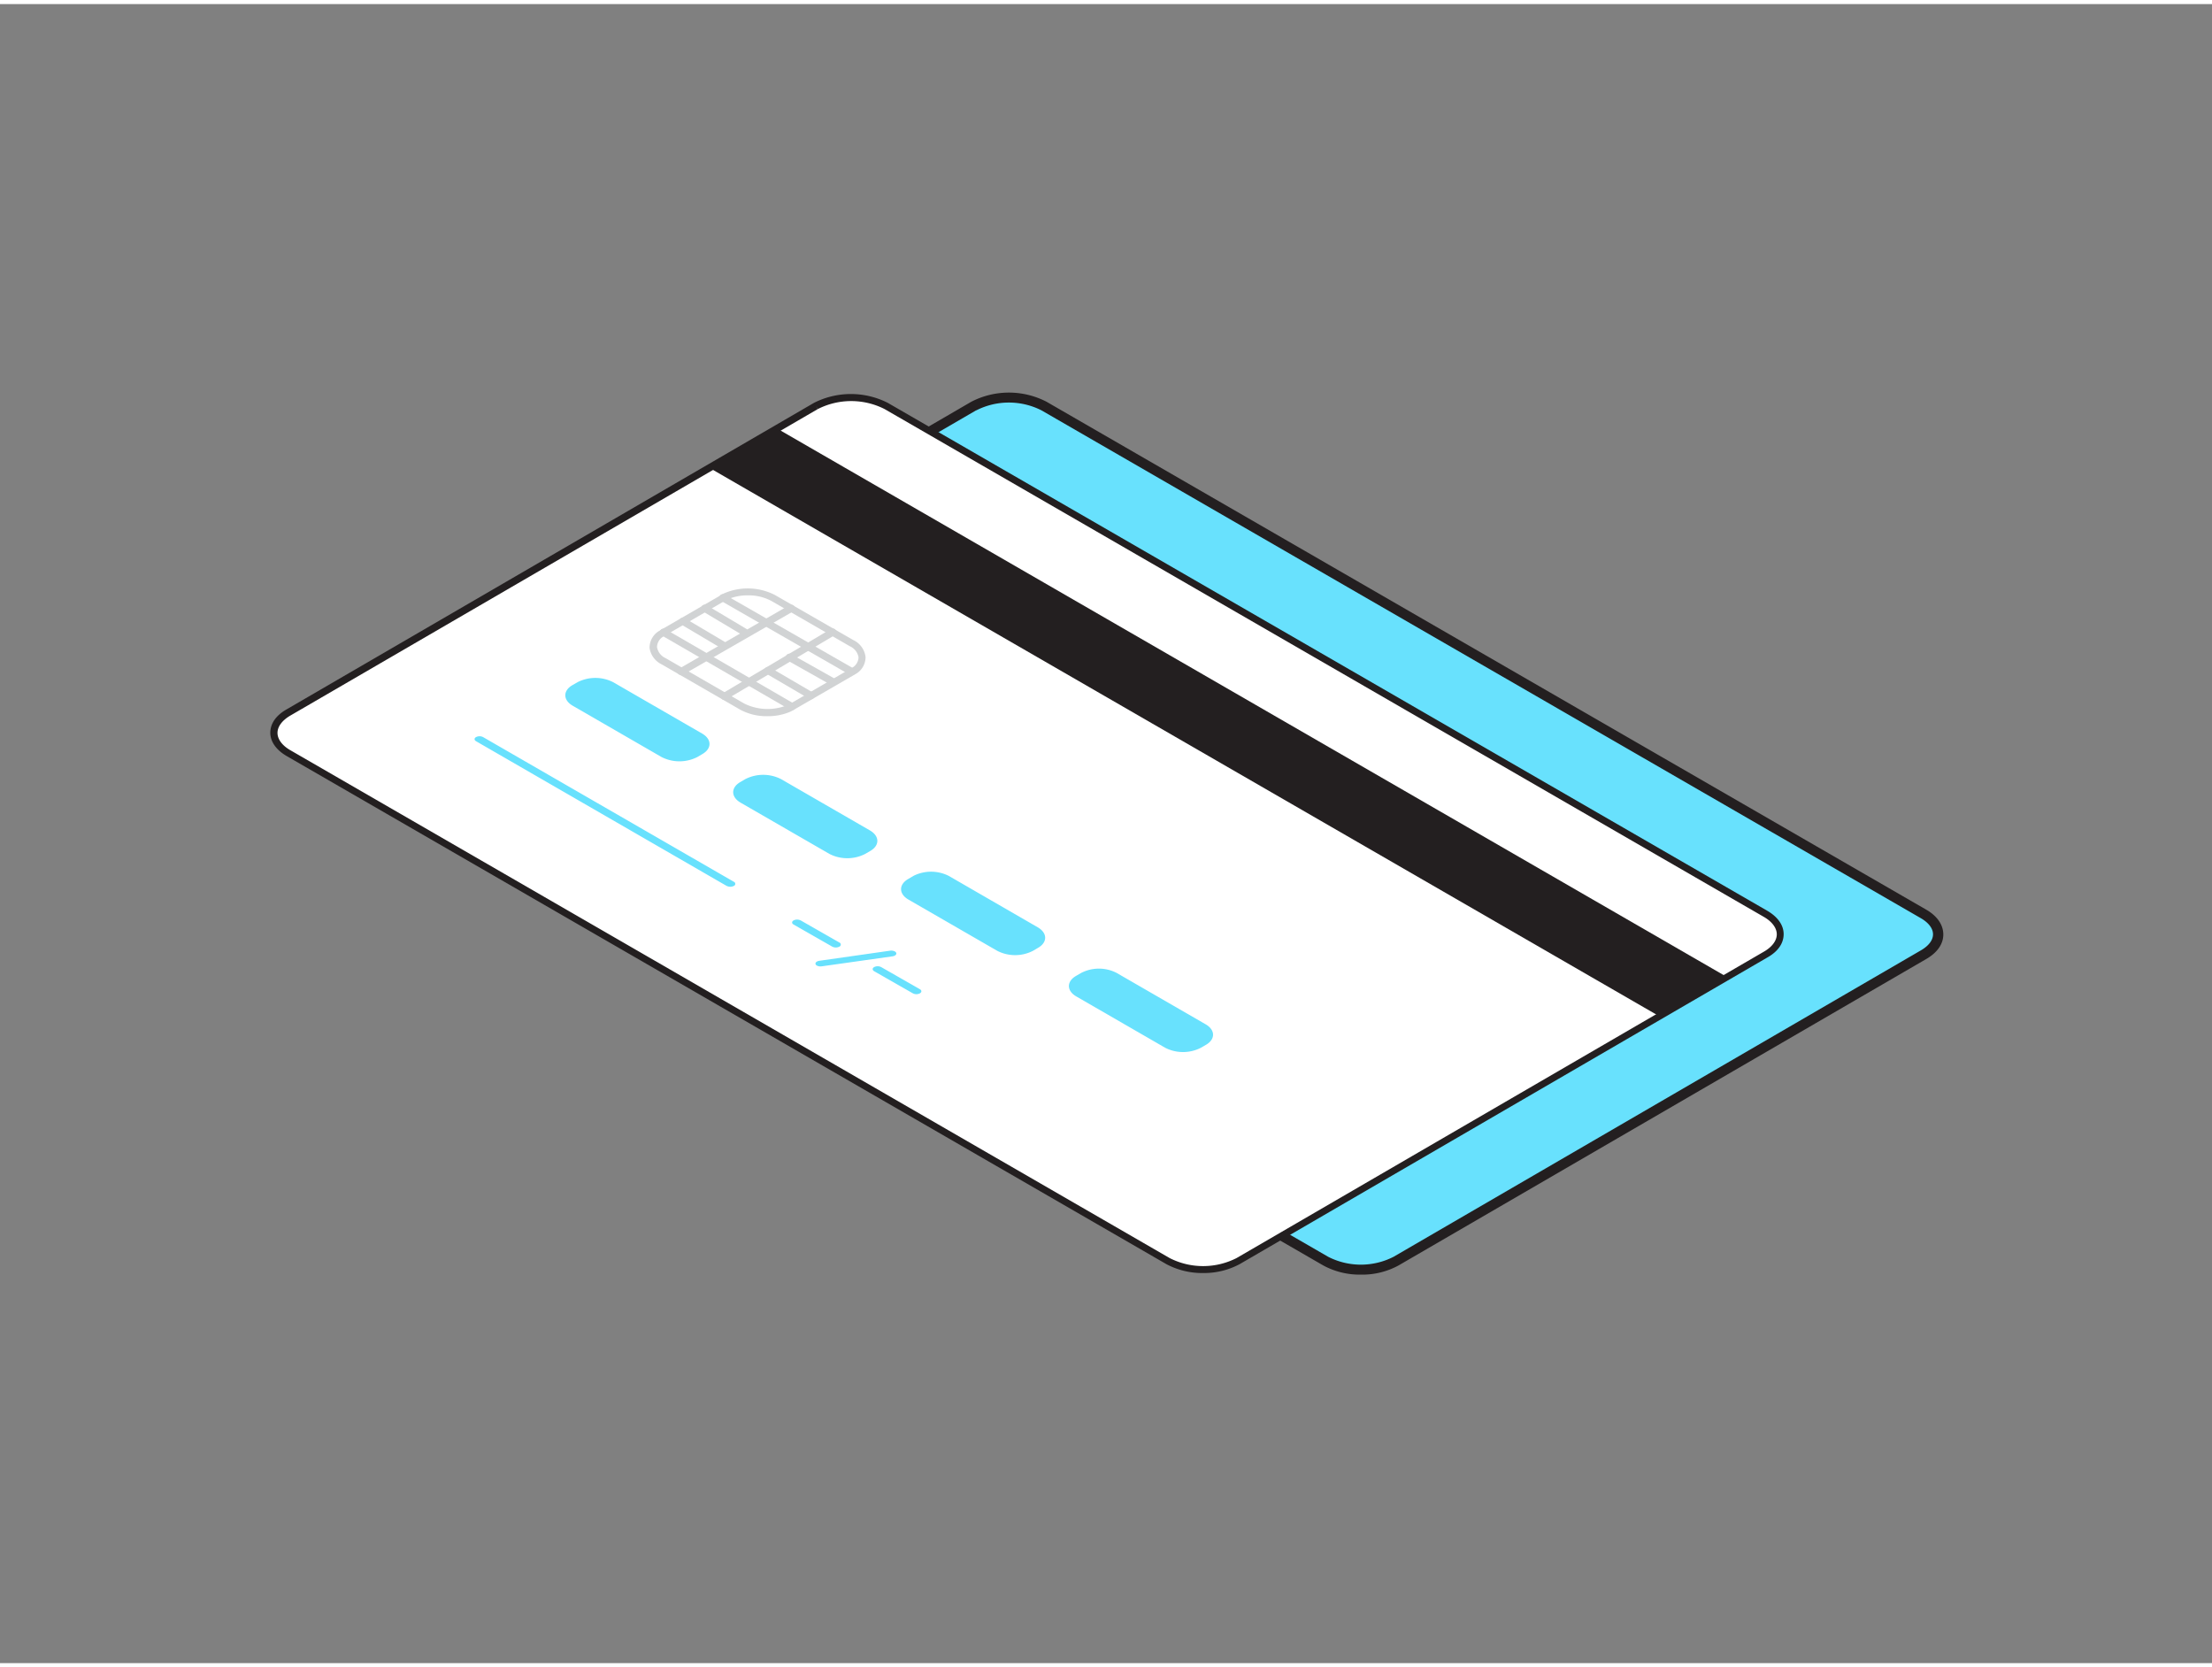 <svg xmlns="http://www.w3.org/2000/svg" viewBox="0 0 400 300" width="406" height="306" class="illustration styles_illustrationTablet__1DWOa"><rect x="0" y="0" width="400" height="300" fill="#808080" stroke="none"/><g id="_393_credit_card_flatline" data-name="#393_credit_card_flatline"><path d="M176,72.69a14,14,0,0,1,12.71,0L347.8,164.51c3.52,2,3.54,5.33,0,7.37l-95.4,55.43a14,14,0,0,1-12.7,0l-159-91.83c-3.52-2-3.54-5.32,0-7.35Z" fill="#68e1fd"></path><path d="M246.11,229.75a13.83,13.83,0,0,1-6.82-1.66l-159-91.82c-2-1.16-3.1-2.75-3.11-4.48s1.09-3.3,3.07-4.44l95.39-55.44h0a14.8,14.8,0,0,1,13.61,0l159.05,91.83c2,1.15,3.1,2.74,3.11,4.48s-1.09,3.3-3.07,4.45L252.9,228.09A13.72,13.72,0,0,1,246.11,229.75ZM176.5,73.47,81.1,128.91c-1.39.81-2.16,1.83-2.16,2.88s.78,2.09,2.2,2.91l159.05,91.83a13,13,0,0,0,11.8,0l95.39-55.43c1.4-.82,2.17-1.84,2.17-2.89s-.79-2.1-2.21-2.92l-159-91.82a13,13,0,0,0-11.8,0Z" fill="#231f20"></path><path d="M147.55,72.69a14,14,0,0,1,12.71,0l159.05,91.82c3.52,2,3.54,5.33,0,7.37L224,227.31a14,14,0,0,1-12.71,0l-159-91.83c-3.52-2-3.54-5.32,0-7.35Z" fill="#fff"></path><path d="M217.62,229.46a13.76,13.76,0,0,1-6.69-1.6L51.88,136c-1.91-1.1-3-2.61-3-4.24s1-3.11,2.92-4.21l95.39-55.44a14.74,14.74,0,0,1,13.35,0l159,91.82c1.92,1.11,3,2.61,3,4.25s-1,3.12-2.93,4.21l-95.4,55.44A13.57,13.57,0,0,1,217.62,229.46ZM147.55,72.69l.32.55L52.48,128.67c-1.48.87-2.3,2-2.3,3.12s.83,2.28,2.34,3.14l159,91.83a13.33,13.33,0,0,0,12.08,0L319,171.33c1.48-.86,2.3-2,2.3-3.12s-.83-2.28-2.34-3.15l-159-91.83a13.34,13.34,0,0,0-12.07,0Z" fill="#231f20"></path><path d="M138.73,128.77a10,10,0,0,1-4.86-1.17l-14.19-8.19a3.94,3.94,0,0,1-2.22-3,3.56,3.56,0,0,1,1.63-3l.56-.33,11.25-6.51a10.78,10.78,0,0,1,9.21.27L154.3,115a3.91,3.91,0,0,1,2.22,3.07,3.52,3.52,0,0,1-1.67,3l-11.8,6.83A10.28,10.28,0,0,1,138.73,128.77Zm-3.5-21.85a8.86,8.86,0,0,0-3.75.77l-.45.24-11.22,6.52a2.27,2.27,0,0,0-1,1.83,2.7,2.7,0,0,0,1.57,2l14.18,8.19a9.52,9.52,0,0,0,7.94.25l.92-.51,9.83-5.71h0l.92-.54a2.22,2.22,0,0,0,1.08-1.84,2.69,2.69,0,0,0-1.57-2l-14.19-8.19A8.66,8.66,0,0,0,135.23,106.92Z" fill="#d1d3d4"></path><path d="M143.21,127.7a.68.68,0,0,1-.33-.09l-23.23-13.45a.67.67,0,0,1-.24-.9.66.66,0,0,1,.9-.24l23.23,13.46a.65.65,0,0,1,.24.89A.65.65,0,0,1,143.21,127.7Z" fill="#d1d3d4"></path><path d="M123.18,121.36a.68.68,0,0,1-.57-.33.65.65,0,0,1,.25-.89l19.9-11.45a.67.67,0,0,1,.9.24.66.66,0,0,1-.25.9l-19.9,11.44A.63.63,0,0,1,123.18,121.36Z" fill="#d1d3d4"></path><path d="M131,125.85a.66.66,0,0,1-.33-1.22L150.25,113a.66.66,0,0,1,.9.23.65.65,0,0,1-.23.9l-19.57,11.61A.69.69,0,0,1,131,125.85Z" fill="#d1d3d4"></path><path d="M154,121.36a.8.8,0,0,1-.33-.08l-23.28-13.36a.67.67,0,0,1-.24-.9.66.66,0,0,1,.9-.24l23.28,13.35a.67.67,0,0,1,.24.9A.65.65,0,0,1,154,121.36Z" fill="#d1d3d4"></path><path d="M150.58,123.19a.79.79,0,0,1-.32-.08l-7.84-4.41a.66.66,0,0,1,.65-1.15l7.84,4.41a.66.66,0,0,1-.33,1.23Z" fill="#d1d3d4"></path><path d="M146.66,125.71a.68.68,0,0,1-.33-.09l-7.78-4.55a.66.66,0,0,1-.23-.9.65.65,0,0,1,.9-.23l7.78,4.55a.66.66,0,0,1-.34,1.22Z" fill="#d1d3d4"></path><path d="M130.72,116.55a.66.66,0,0,1-.33-.09l-7.29-4.32a.66.66,0,0,1,.67-1.13l7.29,4.32a.66.66,0,0,1-.34,1.22Z" fill="#d1d3d4"></path><path d="M134.69,114.25a.61.61,0,0,1-.34-.1l-7.26-4.33a.65.65,0,0,1-.22-.9.66.66,0,0,1,.9-.23L135,113a.67.67,0,0,1-.34,1.23Z" fill="#d1d3d4"></path><polygon points="312.2 175.88 299.97 182.98 128.32 83.88 140.55 76.77 312.2 175.88" fill="#231f20"></polygon><path d="M127,131.91c1.79,1,1.8,2.7,0,3.73l-.88.52a7.15,7.15,0,0,1-6.45,0l-16.09-9.29c-1.78-1-1.79-2.71,0-3.74l.89-.51a7.1,7.1,0,0,1,6.44,0Z" fill="#fff"></path><path d="M134.79,140.14l-.89.52c-1.76,1-1.75,2.7,0,3.73L150,153.68a7.1,7.1,0,0,0,6.44,0l.88-.51c1.78-1,1.77-2.7,0-3.74l-16.09-9.29a7.13,7.13,0,0,0-6.44,0M195.5,175.2l-.88.51c-1.77,1-1.77,2.7,0,3.73l16.09,9.29a7.1,7.1,0,0,0,6.44,0l.88-.51c1.78-1,1.76-2.71,0-3.73l-16.09-9.29a7,7,0,0,0-6.44,0m-91.95-52.07c-1.77,1-1.76,2.71,0,3.74l16.09,9.29a7.15,7.15,0,0,0,6.45,0l.88-.52c1.78-1,1.77-2.7,0-3.73l-16.09-9.29a7.1,7.1,0,0,0-6.44,0l-.89.51m61.6,34.54-.89.52c-1.76,1-1.76,2.7,0,3.73l16.08,9.28a7.09,7.09,0,0,0,6.45,0l.88-.52c1.78-1,1.76-2.7,0-3.73l-16.08-9.29a7.1,7.1,0,0,0-6.44,0m-33.73,1.8a1.44,1.44,0,0,0,1.28,0,.4.4,0,0,0,0-.75L87.36,132.55a1.41,1.41,0,0,0-1.28,0c-.35.2-.35.53,0,.74l45.34,26.18m16.31,14.4a1.41,1.41,0,0,0,.86.13l12.82-1.81c.48-.07.77-.36.65-.64a.55.55,0,0,0-.24-.24,1.43,1.43,0,0,0-.85-.14L148.15,173c-.48.07-.78.35-.66.63a.57.57,0,0,0,.24.25m17.34,5a1.38,1.38,0,0,0,1.28,0c.35-.2.35-.53,0-.74l-7-4a1.41,1.41,0,0,0-1.28,0c-.35.2-.35.53,0,.74l7,4M144.78,165.7a1.41,1.41,0,0,0-1.28,0c-.35.21-.35.54,0,.74l7,4a1.41,1.41,0,0,0,1.28,0,.4.4,0,0,0,0-.75l-7-4" fill="#68e1fd"></path></g></svg>